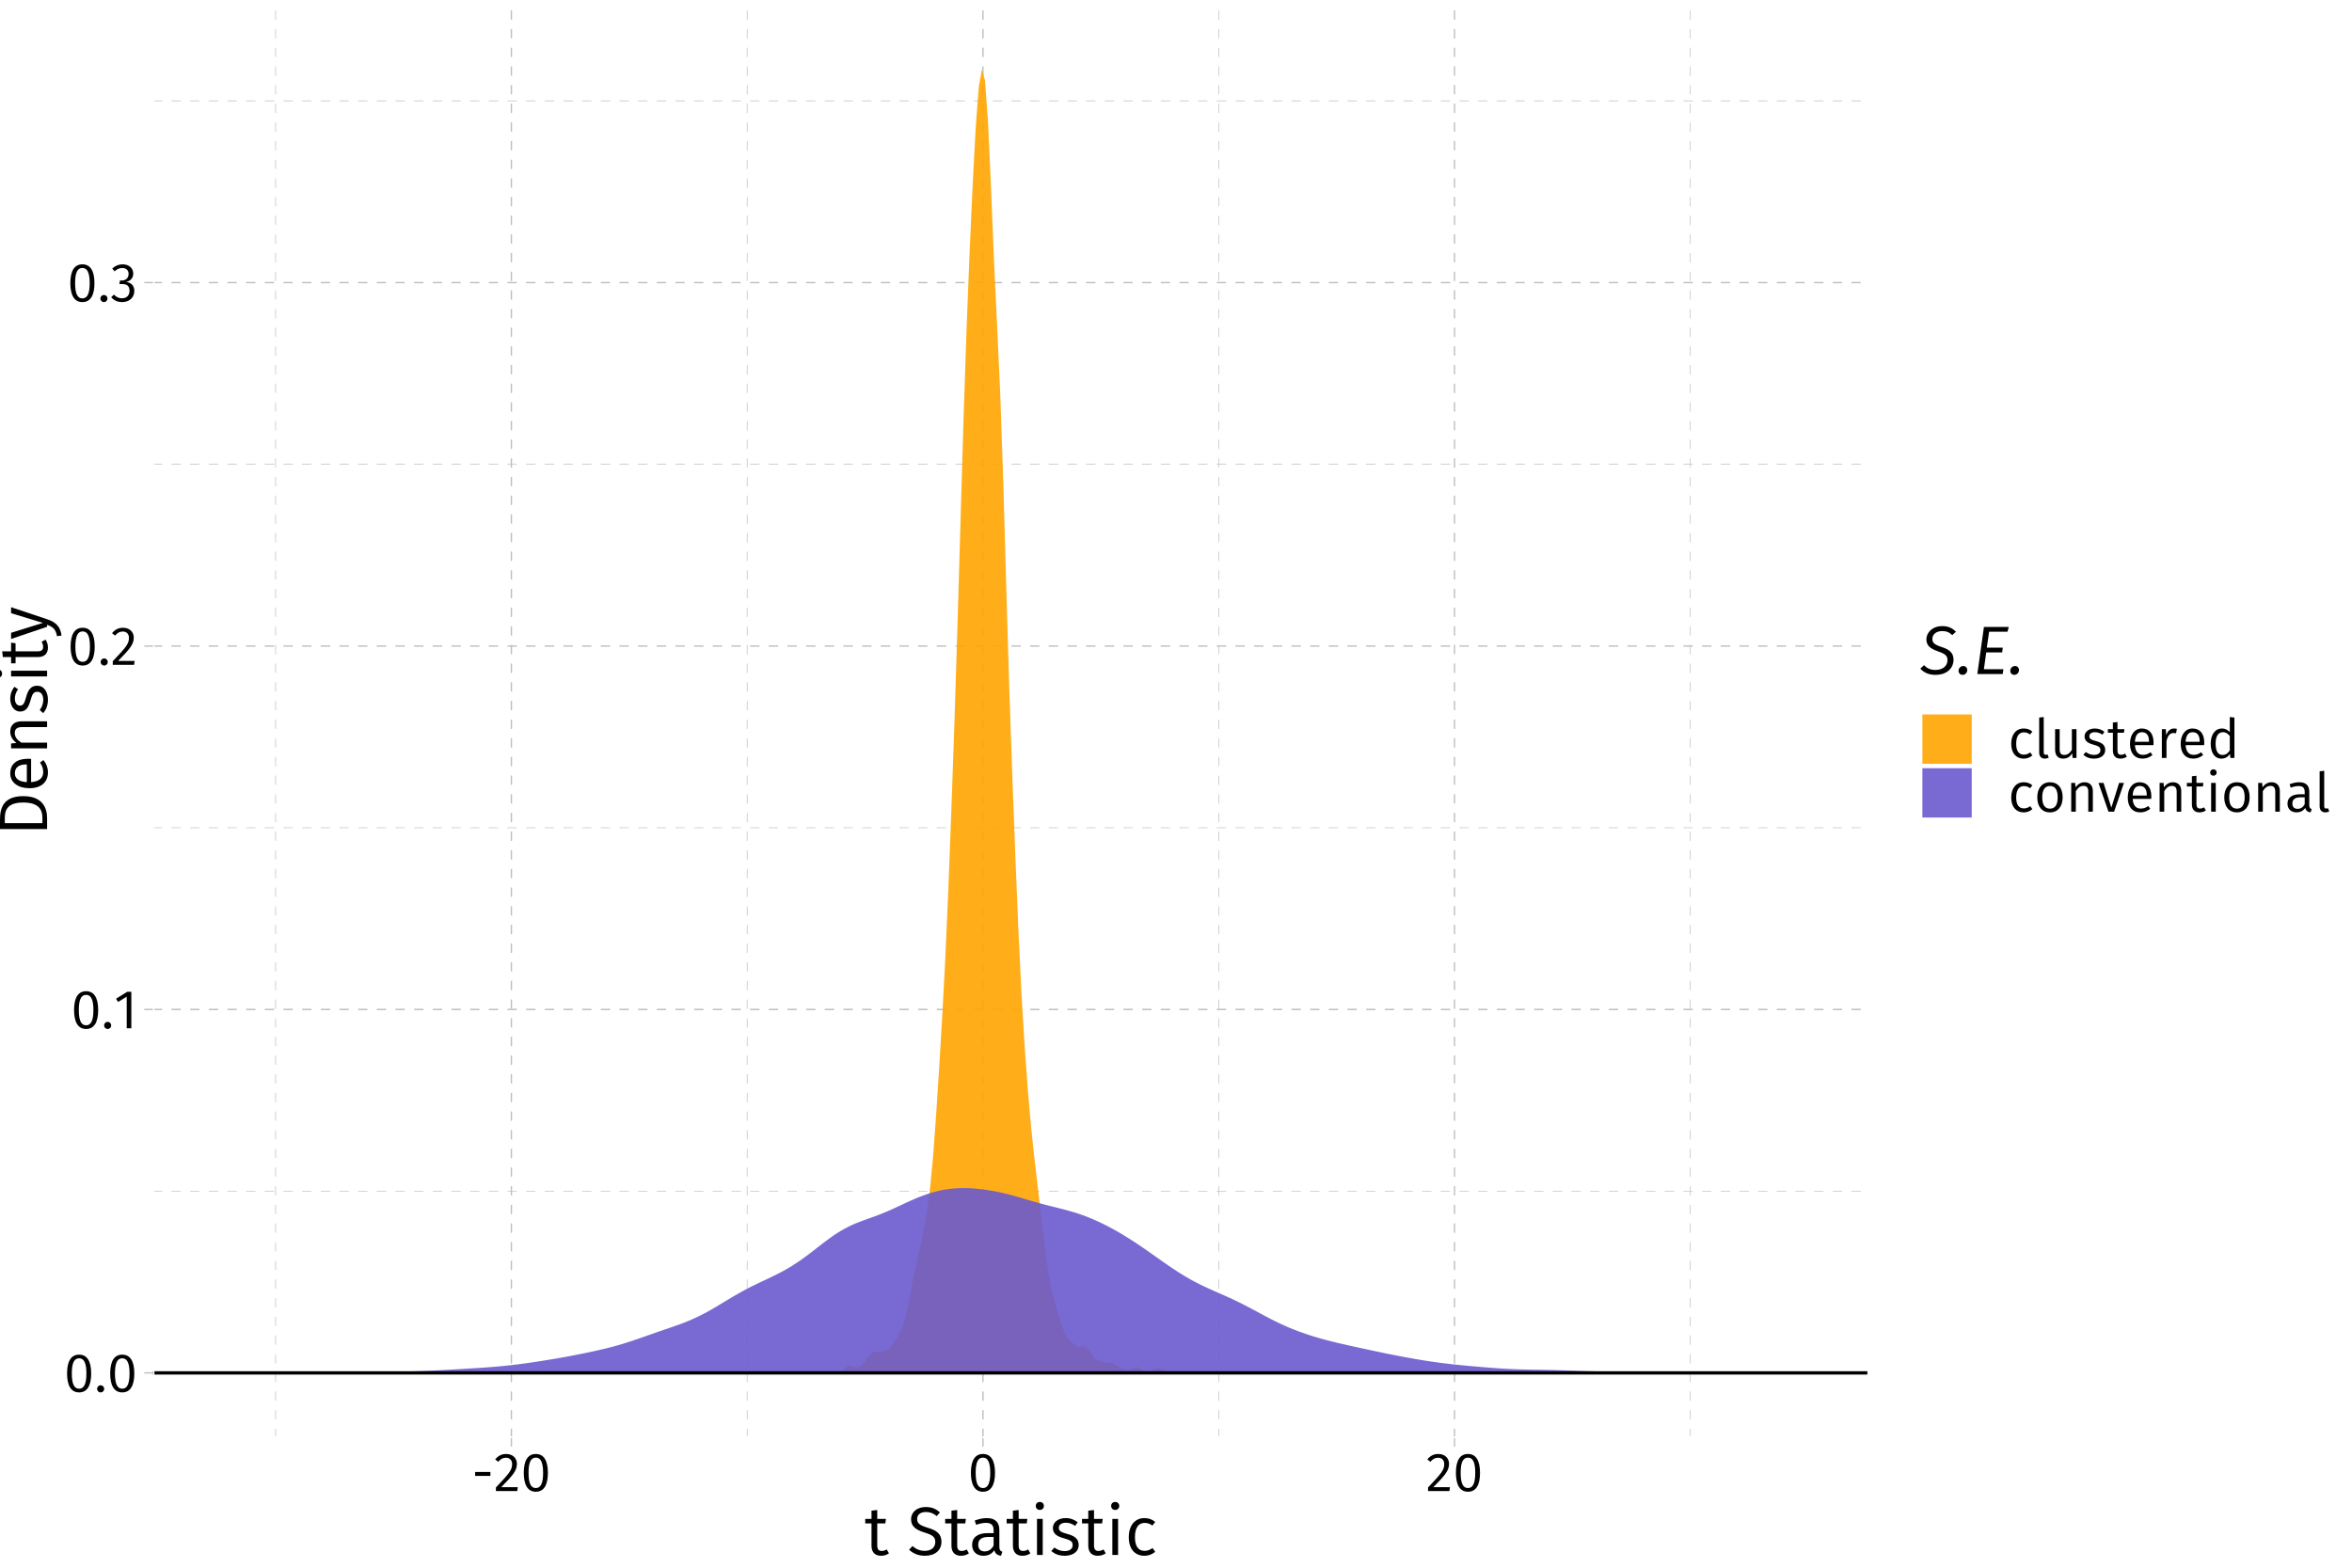 <?xml version="1.0" encoding="UTF-8"?>
<svg xmlns="http://www.w3.org/2000/svg" xmlns:xlink="http://www.w3.org/1999/xlink" width="756pt" height="504pt" viewBox="0 0 756 504" version="1.1">
<defs>
<g>
<symbol overflow="visible" id="glyph0-0">
<path style="stroke:none;" d="M 9.547 -18.469 L 2.156 -18.469 L 2.156 6.156 L 9.547 6.156 Z M 8.609 -17.562 L 8.609 5.25 L 3.125 5.25 L 3.125 -17.562 Z M 5.703 -7.938 C 5.016 -7.938 4.062 -7.719 4.062 -7.25 C 4.062 -7.016 4.219 -6.844 4.484 -6.844 C 4.562 -6.844 4.625 -6.859 4.719 -6.891 C 5.016 -7.031 5.266 -7.094 5.625 -7.094 C 6.516 -7.094 6.703 -6.562 6.703 -5.875 C 6.703 -4.938 6.375 -4.594 5.109 -4.516 L 5.109 -3.047 C 5.109 -2.781 5.312 -2.625 5.547 -2.625 C 5.75 -2.625 5.984 -2.781 5.984 -3.047 L 5.984 -3.828 C 7.156 -4.016 7.656 -4.688 7.656 -5.906 C 7.656 -6.969 7.219 -7.938 5.703 -7.938 Z M 5.547 -2.109 C 5.188 -2.109 4.922 -1.844 4.922 -1.5 C 4.922 -1.125 5.188 -0.844 5.547 -0.844 C 5.891 -0.844 6.156 -1.125 6.156 -1.5 C 6.156 -1.844 5.891 -2.109 5.547 -2.109 Z M 5.547 -2.109 "/>
</symbol>
<symbol overflow="visible" id="glyph0-1">
<path style="stroke:none;" d="M 4.891 -11.922 C 2.312 -11.922 1.016 -9.797 1.016 -5.875 C 1.016 -1.953 2.312 0.219 4.891 0.219 C 7.484 0.219 8.766 -1.953 8.766 -5.859 C 8.766 -9.781 7.484 -11.922 4.891 -11.922 Z M 4.891 -10.75 C 6.406 -10.75 7.234 -9.359 7.234 -5.859 C 7.234 -2.375 6.406 -0.969 4.891 -0.969 C 3.359 -0.969 2.547 -2.375 2.547 -5.875 C 2.547 -9.359 3.359 -10.75 4.891 -10.75 Z M 4.891 -10.75 "/>
</symbol>
<symbol overflow="visible" id="glyph0-2">
<path style="stroke:none;" d="M 2.016 -2.062 C 1.391 -2.062 0.891 -1.547 0.891 -0.938 C 0.891 -0.297 1.391 0.219 2.016 0.219 C 2.688 0.219 3.172 -0.297 3.172 -0.938 C 3.172 -1.547 2.688 -2.062 2.016 -2.062 Z M 2.016 -2.062 "/>
</symbol>
<symbol overflow="visible" id="glyph0-3">
<path style="stroke:none;" d="M 5.562 -11.75 L 4.25 -11.75 L 0.656 -9.516 L 1.297 -8.469 L 4.078 -10.172 L 4.078 0 L 5.562 0 Z M 5.562 -11.75 "/>
</symbol>
<symbol overflow="visible" id="glyph0-4">
<path style="stroke:none;" d="M 4 -11.922 C 2.531 -11.922 1.422 -11.344 0.469 -10.188 L 1.438 -9.406 C 2.219 -10.297 2.906 -10.719 3.922 -10.719 C 5.109 -10.719 5.906 -9.953 5.906 -8.672 C 5.906 -6.719 4.891 -5.578 0.703 -1.172 L 0.703 0 L 7.562 0 L 7.734 -1.25 L 2.391 -1.25 C 6.062 -4.984 7.453 -6.516 7.453 -8.75 C 7.453 -10.562 6.125 -11.922 4 -11.922 Z M 4 -11.922 "/>
</symbol>
<symbol overflow="visible" id="glyph0-5">
<path style="stroke:none;" d="M 3.938 -11.922 C 2.672 -11.922 1.594 -11.469 0.609 -10.562 L 1.391 -9.672 C 2.203 -10.422 2.922 -10.734 3.859 -10.734 C 5.078 -10.734 5.875 -10.031 5.875 -8.875 C 5.875 -7.438 4.875 -6.719 3.688 -6.719 L 3.094 -6.719 L 2.922 -5.578 L 3.781 -5.578 C 5.25 -5.578 6.172 -5.047 6.172 -3.375 C 6.172 -1.953 5.266 -1 3.734 -1 C 2.766 -1 1.969 -1.359 1.172 -2.188 L 0.281 -1.359 C 1.172 -0.297 2.375 0.219 3.781 0.219 C 6.188 0.219 7.719 -1.312 7.719 -3.375 C 7.719 -5.172 6.547 -6.125 5.062 -6.25 C 6.391 -6.547 7.375 -7.438 7.375 -8.953 C 7.375 -10.562 6.141 -11.922 3.938 -11.922 Z M 3.938 -11.922 "/>
</symbol>
<symbol overflow="visible" id="glyph0-6">
<path style="stroke:none;" d="M 1.094 -4.875 L 6 -4.875 L 6 -6.141 L 1.094 -6.141 Z M 1.094 -4.875 "/>
</symbol>
<symbol overflow="visible" id="glyph0-7">
<path style="stroke:none;" d="M 5.047 -9.469 C 2.562 -9.469 1.031 -7.516 1.031 -4.562 C 1.031 -1.562 2.594 0.219 5.047 0.219 C 6.109 0.219 7.031 -0.141 7.828 -0.812 L 7.141 -1.781 C 6.453 -1.297 5.891 -1.062 5.109 -1.062 C 3.594 -1.062 2.625 -2.109 2.625 -4.578 C 2.625 -7.062 3.594 -8.234 5.109 -8.234 C 5.891 -8.234 6.484 -8 7.109 -7.547 L 7.828 -8.484 C 6.984 -9.188 6.125 -9.469 5.047 -9.469 Z M 5.047 -9.469 "/>
</symbol>
<symbol overflow="visible" id="glyph0-8">
<path style="stroke:none;" d="M 3.484 0.219 C 3.938 0.219 4.375 0.094 4.719 -0.094 L 4.328 -1.125 C 4.156 -1.062 3.953 -1.016 3.734 -1.016 C 3.297 -1.016 3.109 -1.281 3.109 -1.797 L 3.109 -13.156 L 1.641 -12.984 L 1.641 -1.766 C 1.641 -0.469 2.359 0.219 3.484 0.219 Z M 3.484 0.219 "/>
</symbol>
<symbol overflow="visible" id="glyph0-9">
<path style="stroke:none;" d="M 8.516 -9.25 L 7.031 -9.25 L 7.031 -2.625 C 6.453 -1.656 5.688 -0.969 4.625 -0.969 C 3.578 -0.969 3.109 -1.453 3.109 -2.781 L 3.109 -9.25 L 1.641 -9.25 L 1.641 -2.625 C 1.641 -0.812 2.594 0.219 4.219 0.219 C 5.562 0.219 6.438 -0.375 7.125 -1.5 L 7.25 0 L 8.516 0 Z M 8.516 -9.25 "/>
</symbol>
<symbol overflow="visible" id="glyph0-10">
<path style="stroke:none;" d="M 4.172 -9.469 C 2.281 -9.469 0.891 -8.406 0.891 -6.953 C 0.891 -5.641 1.688 -4.828 3.672 -4.297 C 5.5 -3.797 5.984 -3.453 5.984 -2.484 C 5.984 -1.547 5.156 -0.984 3.922 -0.984 C 2.891 -0.984 2.047 -1.344 1.281 -1.906 L 0.5 -1 C 1.297 -0.297 2.391 0.219 3.953 0.219 C 5.828 0.219 7.531 -0.688 7.531 -2.562 C 7.531 -4.188 6.438 -4.922 4.484 -5.438 C 2.953 -5.844 2.422 -6.188 2.422 -6.984 C 2.422 -7.781 3.125 -8.281 4.219 -8.281 C 5.109 -8.281 5.812 -8.016 6.641 -7.484 L 7.266 -8.406 C 6.391 -9.078 5.438 -9.469 4.172 -9.469 Z M 4.172 -9.469 "/>
</symbol>
<symbol overflow="visible" id="glyph0-11">
<path style="stroke:none;" d="M 5.719 -1.406 C 5.266 -1.141 4.875 -1.016 4.438 -1.016 C 3.609 -1.016 3.266 -1.484 3.266 -2.453 L 3.266 -8.109 L 5.344 -8.109 L 5.5 -9.25 L 3.266 -9.25 L 3.266 -11.547 L 1.797 -11.391 L 1.797 -9.25 L 0.188 -9.25 L 0.188 -8.109 L 1.797 -8.109 L 1.797 -2.375 C 1.797 -0.688 2.703 0.219 4.234 0.219 C 5.016 0.219 5.688 0 6.281 -0.406 Z M 5.719 -1.406 "/>
</symbol>
<symbol overflow="visible" id="glyph0-12">
<path style="stroke:none;" d="M 8.609 -4.922 C 8.609 -7.719 7.312 -9.469 4.844 -9.469 C 2.484 -9.469 1.031 -7.438 1.031 -4.547 C 1.031 -1.594 2.531 0.219 5.078 0.219 C 6.344 0.219 7.375 -0.234 8.266 -0.953 L 7.625 -1.828 C 6.812 -1.266 6.125 -1 5.188 -1 C 3.781 -1 2.766 -1.875 2.609 -4.109 L 8.562 -4.109 C 8.578 -4.312 8.609 -4.609 8.609 -4.922 Z M 7.141 -5.203 L 2.609 -5.203 C 2.734 -7.375 3.594 -8.281 4.875 -8.281 C 6.406 -8.281 7.141 -7.219 7.141 -5.344 Z M 7.141 -5.203 "/>
</symbol>
<symbol overflow="visible" id="glyph0-13">
<path style="stroke:none;" d="M 5.625 -9.469 C 4.484 -9.469 3.625 -8.75 3.125 -7.312 L 2.984 -9.25 L 1.719 -9.25 L 1.719 0 L 3.203 0 L 3.203 -5.422 C 3.625 -7.203 4.297 -8.016 5.469 -8.016 C 5.812 -8.016 6 -7.984 6.281 -7.922 L 6.547 -9.359 C 6.281 -9.438 5.953 -9.469 5.625 -9.469 Z M 5.625 -9.469 "/>
</symbol>
<symbol overflow="visible" id="glyph0-14">
<path style="stroke:none;" d="M 7.266 -13.156 L 7.266 -8.297 C 6.672 -8.938 5.875 -9.469 4.75 -9.469 C 2.484 -9.469 1.125 -7.422 1.125 -4.594 C 1.125 -1.688 2.375 0.219 4.609 0.219 C 5.781 0.219 6.719 -0.391 7.297 -1.297 L 7.453 0 L 8.75 0 L 8.75 -12.984 Z M 4.906 -0.969 C 3.516 -0.969 2.703 -2.141 2.703 -4.609 C 2.703 -7.078 3.625 -8.281 5.062 -8.281 C 6.031 -8.281 6.703 -7.797 7.266 -7.031 L 7.266 -2.422 C 6.656 -1.5 5.984 -0.969 4.906 -0.969 Z M 4.906 -0.969 "/>
</symbol>
<symbol overflow="visible" id="glyph0-15">
<path style="stroke:none;" d="M 5.125 -9.469 C 2.531 -9.469 1.031 -7.516 1.031 -4.609 C 1.031 -1.672 2.516 0.219 5.109 0.219 C 7.688 0.219 9.188 -1.734 9.188 -4.641 C 9.188 -7.594 7.719 -9.469 5.125 -9.469 Z M 5.125 -8.266 C 6.719 -8.266 7.594 -7.094 7.594 -4.641 C 7.594 -2.156 6.703 -0.984 5.109 -0.984 C 3.5 -0.984 2.625 -2.156 2.625 -4.609 C 2.625 -7.094 3.531 -8.266 5.125 -8.266 Z M 5.125 -8.266 "/>
</symbol>
<symbol overflow="visible" id="glyph0-16">
<path style="stroke:none;" d="M 6.016 -9.469 C 4.766 -9.469 3.797 -8.812 3.109 -7.859 L 2.984 -9.25 L 1.719 -9.25 L 1.719 0 L 3.203 0 L 3.203 -6.594 C 3.828 -7.625 4.578 -8.297 5.672 -8.297 C 6.609 -8.297 7.203 -7.844 7.203 -6.422 L 7.203 0 L 8.672 0 L 8.672 -6.641 C 8.672 -8.391 7.703 -9.469 6.016 -9.469 Z M 6.016 -9.469 "/>
</symbol>
<symbol overflow="visible" id="glyph0-17">
<path style="stroke:none;" d="M 8.375 -9.25 L 6.812 -9.25 L 4.328 -1.312 L 1.812 -9.25 L 0.188 -9.25 L 3.406 0 L 5.203 0 Z M 8.375 -9.25 "/>
</symbol>
<symbol overflow="visible" id="glyph0-18">
<path style="stroke:none;" d="M 2.453 -13.625 C 1.828 -13.625 1.406 -13.172 1.406 -12.594 C 1.406 -12.016 1.828 -11.578 2.453 -11.578 C 3.078 -11.578 3.5 -12.016 3.5 -12.594 C 3.5 -13.172 3.078 -13.625 2.453 -13.625 Z M 3.203 -9.25 L 1.719 -9.25 L 1.719 0 L 3.203 0 Z M 3.203 -9.25 "/>
</symbol>
<symbol overflow="visible" id="glyph0-19">
<path style="stroke:none;" d="M 7.844 -2.125 L 7.844 -6.422 C 7.844 -8.344 6.844 -9.469 4.641 -9.469 C 3.625 -9.469 2.625 -9.25 1.516 -8.828 L 1.875 -7.734 C 2.828 -8.078 3.672 -8.25 4.375 -8.25 C 5.719 -8.25 6.375 -7.719 6.375 -6.344 L 6.375 -5.609 L 4.859 -5.609 C 2.328 -5.609 0.844 -4.562 0.844 -2.594 C 0.844 -0.938 1.938 0.219 3.766 0.219 C 4.906 0.219 5.891 -0.234 6.547 -1.219 C 6.797 -0.281 7.375 0.094 8.266 0.219 L 8.625 -0.828 C 8.125 -1 7.844 -1.266 7.844 -2.125 Z M 4.094 -0.922 C 2.984 -0.922 2.406 -1.531 2.406 -2.656 C 2.406 -3.969 3.328 -4.625 5.047 -4.625 L 6.375 -4.625 L 6.375 -2.422 C 5.844 -1.422 5.109 -0.922 4.094 -0.922 Z M 4.094 -0.922 "/>
</symbol>
<symbol overflow="visible" id="glyph1-0">
<path style="stroke:none;" d="M 11.953 -23.094 L 2.703 -23.094 L 2.703 7.703 L 11.953 7.703 Z M 10.766 -21.953 L 10.766 6.562 L 3.922 6.562 L 3.922 -21.953 Z M 7.125 -9.922 C 6.266 -9.922 5.078 -9.656 5.078 -9.062 C 5.078 -8.781 5.281 -8.562 5.609 -8.562 C 5.703 -8.562 5.781 -8.578 5.891 -8.625 C 6.266 -8.797 6.578 -8.859 7.047 -8.859 C 8.141 -8.859 8.375 -8.203 8.375 -7.344 C 8.375 -6.188 7.969 -5.734 6.375 -5.656 L 6.375 -3.812 C 6.375 -3.469 6.641 -3.281 6.938 -3.281 C 7.188 -3.281 7.484 -3.469 7.484 -3.812 L 7.484 -4.797 C 8.953 -5.016 9.562 -5.859 9.562 -7.391 C 9.562 -8.719 9.016 -9.922 7.125 -9.922 Z M 6.938 -2.641 C 6.484 -2.641 6.156 -2.312 6.156 -1.875 C 6.156 -1.406 6.484 -1.062 6.938 -1.062 C 7.375 -1.062 7.703 -1.406 7.703 -1.875 C 7.703 -2.312 7.375 -2.641 6.938 -2.641 Z M 6.938 -2.641 "/>
</symbol>
<symbol overflow="visible" id="glyph1-1">
<path style="stroke:none;" d="M 7.156 -1.766 C 6.578 -1.438 6.094 -1.281 5.547 -1.281 C 4.516 -1.281 4.094 -1.844 4.094 -3.062 L 4.094 -10.141 L 6.688 -10.141 L 6.891 -11.578 L 4.094 -11.578 L 4.094 -14.438 L 2.25 -14.234 L 2.25 -11.578 L 0.234 -11.578 L 0.234 -10.141 L 2.25 -10.141 L 2.25 -2.969 C 2.25 -0.859 3.391 0.266 5.297 0.266 C 6.266 0.266 7.109 0 7.859 -0.5 Z M 7.156 -1.766 "/>
</symbol>
<symbol overflow="visible" id="glyph1-2">
<path style="stroke:none;" d=""/>
</symbol>
<symbol overflow="visible" id="glyph1-3">
<path style="stroke:none;" d="M 5.922 -15.406 C 3.172 -15.406 1.234 -13.766 1.234 -11.5 C 1.234 -9.203 2.703 -8.078 5.672 -7.172 C 8.266 -6.375 9.016 -5.703 9.016 -4.141 C 9.016 -2.266 7.531 -1.312 5.672 -1.312 C 4 -1.312 2.812 -1.906 1.672 -2.859 L 0.609 -1.672 C 1.875 -0.469 3.547 0.266 5.703 0.266 C 9.016 0.266 11 -1.562 11 -4.203 C 11 -7.047 9.047 -8.016 6.562 -8.75 C 3.828 -9.594 3.188 -10.234 3.188 -11.578 C 3.188 -13.047 4.406 -13.812 6 -13.812 C 7.281 -13.812 8.344 -13.422 9.484 -12.5 L 10.516 -13.656 C 9.281 -14.781 7.984 -15.406 5.922 -15.406 Z M 5.922 -15.406 "/>
</symbol>
<symbol overflow="visible" id="glyph1-4">
<path style="stroke:none;" d="M 9.812 -2.656 L 9.812 -8.031 C 9.812 -10.422 8.562 -11.844 5.812 -11.844 C 4.531 -11.844 3.281 -11.578 1.891 -11.047 L 2.359 -9.688 C 3.547 -10.094 4.594 -10.312 5.484 -10.312 C 7.156 -10.312 7.969 -9.656 7.969 -7.938 L 7.969 -7.016 L 6.078 -7.016 C 2.906 -7.016 1.062 -5.703 1.062 -3.234 C 1.062 -1.172 2.422 0.266 4.703 0.266 C 6.141 0.266 7.375 -0.281 8.188 -1.516 C 8.484 -0.359 9.219 0.109 10.344 0.266 L 10.781 -1.031 C 10.156 -1.25 9.812 -1.578 9.812 -2.656 Z M 5.125 -1.141 C 3.734 -1.141 3.016 -1.906 3.016 -3.328 C 3.016 -4.969 4.156 -5.781 6.312 -5.781 L 7.969 -5.781 L 7.969 -3.031 C 7.297 -1.781 6.375 -1.141 5.125 -1.141 Z M 5.125 -1.141 "/>
</symbol>
<symbol overflow="visible" id="glyph1-5">
<path style="stroke:none;" d="M 3.062 -17.031 C 2.281 -17.031 1.766 -16.484 1.766 -15.75 C 1.766 -15.031 2.281 -14.469 3.062 -14.469 C 3.844 -14.469 4.375 -15.031 4.375 -15.75 C 4.375 -16.484 3.844 -17.031 3.062 -17.031 Z M 4 -11.578 L 2.156 -11.578 L 2.156 0 L 4 0 Z M 4 -11.578 "/>
</symbol>
<symbol overflow="visible" id="glyph1-6">
<path style="stroke:none;" d="M 5.219 -11.844 C 2.859 -11.844 1.125 -10.516 1.125 -8.688 C 1.125 -7.062 2.109 -6.031 4.594 -5.375 C 6.891 -4.75 7.484 -4.312 7.484 -3.109 C 7.484 -1.938 6.453 -1.234 4.906 -1.234 C 3.609 -1.234 2.547 -1.672 1.609 -2.375 L 0.609 -1.25 C 1.625 -0.375 2.984 0.266 4.953 0.266 C 7.281 0.266 9.422 -0.859 9.422 -3.219 C 9.422 -5.234 8.047 -6.156 5.609 -6.797 C 3.703 -7.297 3.031 -7.75 3.031 -8.734 C 3.031 -9.719 3.922 -10.359 5.281 -10.359 C 6.375 -10.359 7.266 -10.031 8.297 -9.344 L 9.094 -10.516 C 7.984 -11.359 6.797 -11.844 5.219 -11.844 Z M 5.219 -11.844 "/>
</symbol>
<symbol overflow="visible" id="glyph1-7">
<path style="stroke:none;" d="M 6.312 -11.844 C 3.219 -11.844 1.297 -9.391 1.297 -5.703 C 1.297 -1.953 3.234 0.266 6.312 0.266 C 7.641 0.266 8.797 -0.172 9.797 -1.016 L 8.938 -2.219 C 8.078 -1.625 7.375 -1.312 6.375 -1.312 C 4.484 -1.312 3.281 -2.641 3.281 -5.719 C 3.281 -8.828 4.484 -10.297 6.375 -10.297 C 7.375 -10.297 8.125 -10.016 8.891 -9.438 L 9.797 -10.609 C 8.734 -11.484 7.656 -11.844 6.312 -11.844 Z M 6.312 -11.844 "/>
</symbol>
<symbol overflow="visible" id="glyph2-0">
<path style="stroke:none;" d="M -23.094 -11.953 L -23.094 -2.703 L 7.703 -2.703 L 7.703 -11.953 Z M -21.953 -10.766 L 6.562 -10.766 L 6.562 -3.922 L -21.953 -3.922 Z M -9.922 -7.125 C -9.922 -6.266 -9.656 -5.078 -9.062 -5.078 C -8.781 -5.078 -8.562 -5.281 -8.562 -5.609 C -8.562 -5.703 -8.578 -5.781 -8.625 -5.891 C -8.797 -6.266 -8.859 -6.578 -8.859 -7.047 C -8.859 -8.141 -8.203 -8.375 -7.344 -8.375 C -6.188 -8.375 -5.734 -7.969 -5.656 -6.375 L -3.812 -6.375 C -3.469 -6.375 -3.281 -6.641 -3.281 -6.938 C -3.281 -7.188 -3.469 -7.484 -3.812 -7.484 L -4.797 -7.484 C -5.016 -8.953 -5.859 -9.562 -7.391 -9.562 C -8.719 -9.562 -9.922 -9.016 -9.922 -7.125 Z M -2.641 -6.938 C -2.641 -6.484 -2.312 -6.156 -1.875 -6.156 C -1.406 -6.156 -1.062 -6.484 -1.062 -6.938 C -1.062 -7.375 -1.406 -7.703 -1.875 -7.703 C -2.312 -7.703 -2.641 -7.375 -2.641 -6.938 Z M -2.641 -6.938 "/>
</symbol>
<symbol overflow="visible" id="glyph2-1">
<path style="stroke:none;" d="M -15.141 -5.391 L -15.141 -2.266 L 0 -2.266 L 0 -5.781 C 0 -9.016 -1.453 -12.844 -7.656 -12.844 C -13.922 -12.844 -15.141 -9.172 -15.141 -5.391 Z M -13.594 -5.781 C -13.594 -8.25 -12.875 -10.797 -7.656 -10.797 C -2.578 -10.797 -1.516 -8.359 -1.516 -5.938 L -1.516 -4.156 L -13.594 -4.156 Z M -13.594 -5.781 "/>
</symbol>
<symbol overflow="visible" id="glyph2-2">
<path style="stroke:none;" d="M -6.156 -10.766 C -9.656 -10.766 -11.844 -9.156 -11.844 -6.047 C -11.844 -3.109 -9.312 -1.297 -5.672 -1.297 C -2 -1.297 0.266 -3.172 0.266 -6.359 C 0.266 -7.938 -0.281 -9.219 -1.188 -10.344 L -2.281 -9.531 C -1.578 -8.516 -1.25 -7.656 -1.25 -6.484 C -1.25 -4.734 -2.359 -3.453 -5.141 -3.25 L -5.141 -10.719 C -5.391 -10.734 -5.766 -10.766 -6.156 -10.766 Z M -6.516 -8.938 L -6.516 -3.25 C -9.219 -3.406 -10.359 -4.484 -10.359 -6.094 C -10.359 -8.016 -9.016 -8.938 -6.688 -8.938 Z M -6.516 -8.938 "/>
</symbol>
<symbol overflow="visible" id="glyph2-3">
<path style="stroke:none;" d="M -11.844 -7.531 C -11.844 -5.969 -11.016 -4.75 -9.828 -3.891 L -11.578 -3.734 L -11.578 -2.156 L 0 -2.156 L 0 -4 L -8.25 -4 C -9.531 -4.797 -10.391 -5.719 -10.391 -7.078 C -10.391 -8.266 -9.812 -9 -8.031 -9 L 0 -9 L 0 -10.844 L -8.297 -10.844 C -10.5 -10.844 -11.844 -9.641 -11.844 -7.531 Z M -11.844 -7.531 "/>
</symbol>
<symbol overflow="visible" id="glyph2-4">
<path style="stroke:none;" d="M -11.844 -5.219 C -11.844 -2.859 -10.516 -1.125 -8.688 -1.125 C -7.062 -1.125 -6.031 -2.109 -5.375 -4.594 C -4.75 -6.891 -4.312 -7.484 -3.109 -7.484 C -1.938 -7.484 -1.234 -6.453 -1.234 -4.906 C -1.234 -3.609 -1.672 -2.547 -2.375 -1.609 L -1.25 -0.609 C -0.375 -1.625 0.266 -2.984 0.266 -4.953 C 0.266 -7.281 -0.859 -9.422 -3.219 -9.422 C -5.234 -9.422 -6.156 -8.047 -6.797 -5.609 C -7.297 -3.703 -7.75 -3.031 -8.734 -3.031 C -9.719 -3.031 -10.359 -3.922 -10.359 -5.281 C -10.359 -6.375 -10.031 -7.266 -9.344 -8.297 L -10.516 -9.094 C -11.359 -7.984 -11.844 -6.797 -11.844 -5.219 Z M -11.844 -5.219 "/>
</symbol>
<symbol overflow="visible" id="glyph2-5">
<path style="stroke:none;" d="M -17.031 -3.062 C -17.031 -2.281 -16.484 -1.766 -15.75 -1.766 C -15.031 -1.766 -14.469 -2.281 -14.469 -3.062 C -14.469 -3.844 -15.031 -4.375 -15.75 -4.375 C -16.484 -4.375 -17.031 -3.844 -17.031 -3.062 Z M -11.578 -4 L -11.578 -2.156 L 0 -2.156 L 0 -4 Z M -11.578 -4 "/>
</symbol>
<symbol overflow="visible" id="glyph2-6">
<path style="stroke:none;" d="M -1.766 -7.156 C -1.438 -6.578 -1.281 -6.094 -1.281 -5.547 C -1.281 -4.516 -1.844 -4.094 -3.062 -4.094 L -10.141 -4.094 L -10.141 -6.688 L -11.578 -6.891 L -11.578 -4.094 L -14.438 -4.094 L -14.234 -2.25 L -11.578 -2.25 L -11.578 -0.234 L -10.141 -0.234 L -10.141 -2.25 L -2.969 -2.25 C -0.859 -2.25 0.266 -3.391 0.266 -5.297 C 0.266 -6.266 0 -7.109 -0.5 -7.859 Z M -1.766 -7.156 "/>
</symbol>
<symbol overflow="visible" id="glyph2-7">
<path style="stroke:none;" d="M -11.578 -10.453 L -11.578 -8.531 L -1.344 -5.406 L -11.578 -2.219 L -11.578 -0.234 L 0 -4.156 L 0 -4.797 C 1.844 -4.109 2.75 -3.469 3.188 -1.125 L 4.641 -1.344 C 4.25 -4.438 2.531 -5.734 0.062 -6.562 Z M -11.578 -10.453 "/>
</symbol>
<symbol overflow="visible" id="glyph3-0">
<path style="stroke:none;" d="M 14.297 -23.094 L 5.125 -23.094 L 0.766 7.703 L 9.938 7.703 Z M 12.938 -21.953 L 8.906 6.562 L 2.141 6.562 L 6.156 -21.953 Z M 7.562 -9.922 C 6.75 -9.922 5.594 -9.719 5.516 -9.172 C 5.453 -8.844 5.672 -8.562 6.047 -8.562 C 6.094 -8.562 6.188 -8.562 6.312 -8.578 C 6.672 -8.781 7 -8.859 7.5 -8.859 C 8.562 -8.859 8.672 -8.266 8.562 -7.453 C 8.375 -6.25 7.875 -5.734 6.266 -5.656 L 6.047 -3.875 C 6 -3.547 6.266 -3.281 6.594 -3.281 C 6.812 -3.281 7.109 -3.406 7.156 -3.734 L 7.328 -4.797 C 8.828 -5.016 9.5 -5.781 9.703 -7.281 C 9.906 -8.641 9.484 -9.922 7.562 -9.922 Z M 6.359 -2.641 C 5.969 -2.641 5.625 -2.375 5.594 -1.984 C 5.5 -1.469 5.812 -1.062 6.297 -1.062 C 6.688 -1.062 7.016 -1.344 7.078 -1.766 C 7.156 -2.25 6.844 -2.641 6.359 -2.641 Z M 6.359 -2.641 "/>
</symbol>
<symbol overflow="visible" id="glyph3-1">
<path style="stroke:none;" d="M 7.125 -15.406 C 3.781 -15.406 2 -13.172 2 -11.172 C 2 -9.062 3.328 -8.125 5.922 -7.219 C 8.031 -6.484 8.781 -5.859 8.781 -4.484 C 8.781 -2.641 7.328 -1.312 4.906 -1.312 C 3.281 -1.312 2.156 -1.875 1.25 -2.859 L 0.047 -1.734 C 1.125 -0.531 2.688 0.266 4.891 0.266 C 9 0.266 10.734 -2.266 10.734 -4.578 C 10.734 -7.109 8.969 -8.031 6.797 -8.719 C 4.578 -9.453 3.922 -10.078 3.922 -11.266 C 3.922 -12.891 5.328 -13.812 7.125 -13.812 C 8.359 -13.812 9.344 -13.469 10.312 -12.5 L 11.5 -13.594 C 10.406 -14.734 9.062 -15.406 7.125 -15.406 Z M 7.125 -15.406 "/>
</symbol>
<symbol overflow="visible" id="glyph3-2">
<path style="stroke:none;" d="M 1.781 0.266 C 2.641 0.266 3.297 -0.438 3.297 -1.281 C 3.297 -2 2.797 -2.578 2.031 -2.578 C 1.188 -2.578 0.5 -1.891 0.5 -1.031 C 0.5 -0.312 1.031 0.266 1.781 0.266 Z M 1.781 0.266 "/>
</symbol>
<symbol overflow="visible" id="glyph3-3">
<path style="stroke:none;" d="M 11.547 -15.141 L 3.562 -15.141 L 1.438 0 L 9.594 0 L 9.812 -1.547 L 3.547 -1.547 L 4.297 -6.953 L 9.422 -6.953 L 9.609 -8.484 L 4.484 -8.484 L 5.219 -13.594 L 11.125 -13.594 Z M 11.547 -15.141 "/>
</symbol>
</g>
<clipPath id="clip1">
  <path d="M 49.113 1.441 L 601.758 1.441 L 601.758 463 L 49.113 463 Z M 49.113 1.441 "/>
</clipPath>
<clipPath id="clip2">
  <path d="M 49.113 382 L 601 382 L 601 384 L 49.113 384 Z M 49.113 382 "/>
</clipPath>
<clipPath id="clip3">
  <path d="M 49.113 266 L 601 266 L 601 267 L 49.113 267 Z M 49.113 266 "/>
</clipPath>
<clipPath id="clip4">
  <path d="M 49.113 149 L 601 149 L 601 150 L 49.113 150 Z M 49.113 149 "/>
</clipPath>
<clipPath id="clip5">
  <path d="M 49.113 32 L 601 32 L 601 33 L 49.113 33 Z M 49.113 32 "/>
</clipPath>
<clipPath id="clip6">
  <path d="M 88 1.441 L 89 1.441 L 89 463 L 88 463 Z M 88 1.441 "/>
</clipPath>
<clipPath id="clip7">
  <path d="M 240 1.441 L 241 1.441 L 241 463 L 240 463 Z M 240 1.441 "/>
</clipPath>
<clipPath id="clip8">
  <path d="M 391 1.441 L 392 1.441 L 392 463 L 391 463 Z M 391 1.441 "/>
</clipPath>
<clipPath id="clip9">
  <path d="M 543 1.441 L 544 1.441 L 544 463 L 543 463 Z M 543 1.441 "/>
</clipPath>
<clipPath id="clip10">
  <path d="M 49.113 441 L 601 441 L 601 442 L 49.113 442 Z M 49.113 441 "/>
</clipPath>
<clipPath id="clip11">
  <path d="M 49.113 324 L 601 324 L 601 325 L 49.113 325 Z M 49.113 324 "/>
</clipPath>
<clipPath id="clip12">
  <path d="M 49.113 207 L 601 207 L 601 208 L 49.113 208 Z M 49.113 207 "/>
</clipPath>
<clipPath id="clip13">
  <path d="M 49.113 90 L 601 90 L 601 92 L 49.113 92 Z M 49.113 90 "/>
</clipPath>
<clipPath id="clip14">
  <path d="M 164 1.441 L 165 1.441 L 165 463 L 164 463 Z M 164 1.441 "/>
</clipPath>
<clipPath id="clip15">
  <path d="M 315 1.441 L 317 1.441 L 317 463 L 315 463 Z M 315 1.441 "/>
</clipPath>
<clipPath id="clip16">
  <path d="M 467 1.441 L 468 1.441 L 468 463 L 467 463 Z M 467 1.441 "/>
</clipPath>
<clipPath id="clip17">
  <path d="M 49.113 440 L 601.758 440 L 601.758 442 L 49.113 442 Z M 49.113 440 "/>
</clipPath>
<clipPath id="clip18">
  <path d="M 49.113 1.441 L 601.758 1.441 L 601.758 463 L 49.113 463 Z M 49.113 1.441 "/>
</clipPath>
</defs>
<g id="surface269">
<rect x="0" y="0" width="756" height="504" style="fill:rgb(100%,100%,100%);fill-opacity:1;stroke:none;"/>
<rect x="0" y="0" width="756" height="504" style="fill:rgb(100%,100%,100%);fill-opacity:1;stroke:none;"/>
<g clip-path="url(#clip1)" clip-rule="nonzero">
<path style="fill:none;stroke-width:1.067;stroke-linecap:round;stroke-linejoin:round;stroke:rgb(100%,100%,100%);stroke-opacity:1;stroke-miterlimit:10;" d="M 49.113 462.328 L 600.758 462.328 L 600.758 1.441 L 49.113 1.441 Z M 49.113 462.328 "/>
</g>
<g clip-path="url(#clip2)" clip-rule="nonzero">
<path style="fill:none;stroke-width:0.213;stroke-linecap:butt;stroke-linejoin:round;stroke:rgb(74.51%,74.51%,74.51%);stroke-opacity:1;stroke-dasharray:3,3;stroke-miterlimit:10;" d="M 49.113 382.957 L 600.758 382.957 "/>
</g>
<g clip-path="url(#clip3)" clip-rule="nonzero">
<path style="fill:none;stroke-width:0.213;stroke-linecap:butt;stroke-linejoin:round;stroke:rgb(74.51%,74.51%,74.51%);stroke-opacity:1;stroke-dasharray:3,3;stroke-miterlimit:10;" d="M 49.113 266.113 L 600.758 266.113 "/>
</g>
<g clip-path="url(#clip4)" clip-rule="nonzero">
<path style="fill:none;stroke-width:0.213;stroke-linecap:butt;stroke-linejoin:round;stroke:rgb(74.51%,74.51%,74.51%);stroke-opacity:1;stroke-dasharray:3,3;stroke-miterlimit:10;" d="M 49.113 149.27 L 600.758 149.27 "/>
</g>
<g clip-path="url(#clip5)" clip-rule="nonzero">
<path style="fill:none;stroke-width:0.213;stroke-linecap:butt;stroke-linejoin:round;stroke:rgb(74.51%,74.51%,74.51%);stroke-opacity:1;stroke-dasharray:3,3;stroke-miterlimit:10;" d="M 49.113 32.426 L 600.758 32.426 "/>
</g>
<g clip-path="url(#clip6)" clip-rule="nonzero">
<path style="fill:none;stroke-width:0.213;stroke-linecap:butt;stroke-linejoin:round;stroke:rgb(74.51%,74.51%,74.51%);stroke-opacity:1;stroke-dasharray:3,3;stroke-miterlimit:10;" d="M 88.59 462.328 L 88.59 1.441 "/>
</g>
<g clip-path="url(#clip7)" clip-rule="nonzero">
<path style="fill:none;stroke-width:0.213;stroke-linecap:butt;stroke-linejoin:round;stroke:rgb(74.51%,74.51%,74.51%);stroke-opacity:1;stroke-dasharray:3,3;stroke-miterlimit:10;" d="M 240.164 462.328 L 240.164 1.441 "/>
</g>
<g clip-path="url(#clip8)" clip-rule="nonzero">
<path style="fill:none;stroke-width:0.213;stroke-linecap:butt;stroke-linejoin:round;stroke:rgb(74.51%,74.51%,74.51%);stroke-opacity:1;stroke-dasharray:3,3;stroke-miterlimit:10;" d="M 391.742 462.328 L 391.742 1.441 "/>
</g>
<g clip-path="url(#clip9)" clip-rule="nonzero">
<path style="fill:none;stroke-width:0.213;stroke-linecap:butt;stroke-linejoin:round;stroke:rgb(74.51%,74.51%,74.51%);stroke-opacity:1;stroke-dasharray:3,3;stroke-miterlimit:10;" d="M 543.316 462.328 L 543.316 1.441 "/>
</g>
<g clip-path="url(#clip10)" clip-rule="nonzero">
<path style="fill:none;stroke-width:0.427;stroke-linecap:butt;stroke-linejoin:round;stroke:rgb(74.51%,74.51%,74.51%);stroke-opacity:1;stroke-dasharray:3,3;stroke-miterlimit:10;" d="M 49.113 441.375 L 600.758 441.375 "/>
</g>
<g clip-path="url(#clip11)" clip-rule="nonzero">
<path style="fill:none;stroke-width:0.427;stroke-linecap:butt;stroke-linejoin:round;stroke:rgb(74.51%,74.51%,74.51%);stroke-opacity:1;stroke-dasharray:3,3;stroke-miterlimit:10;" d="M 49.113 324.535 L 600.758 324.535 "/>
</g>
<g clip-path="url(#clip12)" clip-rule="nonzero">
<path style="fill:none;stroke-width:0.427;stroke-linecap:butt;stroke-linejoin:round;stroke:rgb(74.51%,74.51%,74.51%);stroke-opacity:1;stroke-dasharray:3,3;stroke-miterlimit:10;" d="M 49.113 207.691 L 600.758 207.691 "/>
</g>
<g clip-path="url(#clip13)" clip-rule="nonzero">
<path style="fill:none;stroke-width:0.427;stroke-linecap:butt;stroke-linejoin:round;stroke:rgb(74.51%,74.51%,74.51%);stroke-opacity:1;stroke-dasharray:3,3;stroke-miterlimit:10;" d="M 49.113 90.848 L 600.758 90.848 "/>
</g>
<g clip-path="url(#clip14)" clip-rule="nonzero">
<path style="fill:none;stroke-width:0.427;stroke-linecap:butt;stroke-linejoin:round;stroke:rgb(74.51%,74.51%,74.51%);stroke-opacity:1;stroke-dasharray:3,3;stroke-miterlimit:10;" d="M 164.375 462.328 L 164.375 1.441 "/>
</g>
<g clip-path="url(#clip15)" clip-rule="nonzero">
<path style="fill:none;stroke-width:0.427;stroke-linecap:butt;stroke-linejoin:round;stroke:rgb(74.51%,74.51%,74.51%);stroke-opacity:1;stroke-dasharray:3,3;stroke-miterlimit:10;" d="M 315.953 462.328 L 315.953 1.441 "/>
</g>
<g clip-path="url(#clip16)" clip-rule="nonzero">
<path style="fill:none;stroke-width:0.427;stroke-linecap:butt;stroke-linejoin:round;stroke:rgb(74.51%,74.51%,74.51%);stroke-opacity:1;stroke-dasharray:3,3;stroke-miterlimit:10;" d="M 467.527 462.328 L 467.527 1.441 "/>
</g>
<path style=" stroke:none;fill-rule:nonzero;fill:rgb(100%,64.706%,0%);fill-opacity:0.902;" d="M 74.188 441.375 L 230.23 441.375 L 231.211 441.359 L 232.195 441.297 L 234.156 441.055 L 235.137 441 L 236.121 441.02 L 237.102 441.117 L 238.082 441.246 L 239.062 441.332 L 240.047 441.367 L 241.027 441.359 L 242.008 441.293 L 242.988 441.125 L 243.973 440.926 L 244.953 440.891 L 245.934 441.047 L 246.914 441.234 L 247.895 441.34 L 248.879 441.367 L 249.859 441.348 L 250.84 441.277 L 251.82 441.152 L 252.805 441.027 L 253.785 440.961 L 254.766 440.965 L 255.746 440.988 L 256.73 440.988 L 257.711 440.969 L 258.691 440.938 L 259.672 440.867 L 260.656 440.746 L 261.637 440.645 L 262.617 440.645 L 263.598 440.719 L 264.582 440.848 L 265.562 440.984 L 266.543 441.059 L 267.523 441.109 L 268.504 441.172 L 269.488 441.102 L 270.469 440.707 L 271.449 439.953 L 272.43 439.234 L 273.414 439.105 L 274.395 439.457 L 275.375 439.672 L 276.355 439.383 L 277.34 438.551 L 278.32 437.34 L 279.301 435.973 L 280.281 434.926 L 281.266 434.609 L 282.246 434.613 L 283.227 434.469 L 284.207 434.32 L 285.188 434.133 L 286.172 433.328 L 287.152 431.848 L 289.113 428.715 L 290.098 426.594 L 291.078 423.469 L 292.059 419.055 L 293.039 413.73 L 294.023 408.723 L 295.004 404.41 L 295.984 400.086 L 296.965 395.305 L 297.949 389.66 L 298.93 382.184 L 299.91 371.883 L 300.891 358.598 L 301.875 343.277 L 302.855 326.863 L 303.836 308.395 L 304.816 286.07 L 305.797 260.316 L 306.781 232.258 L 307.762 201.16 L 308.742 167.316 L 309.723 134.129 L 310.707 105.07 L 311.688 80.535 L 312.668 58.887 L 313.648 40.473 L 314.633 27.707 L 315.613 22.391 L 316.594 25.746 L 317.574 39.004 L 318.559 60.785 L 319.539 84.578 L 320.52 105.277 L 321.5 126.426 L 322.484 154.961 L 323.465 189.598 L 324.445 222.43 L 325.426 250.586 L 326.406 276.199 L 327.391 299.984 L 328.371 320.188 L 329.352 336.34 L 330.332 349.852 L 331.316 361.25 L 332.297 370.699 L 333.277 379.086 L 334.258 387.496 L 335.242 396.184 L 336.223 404.293 L 337.203 410.715 L 338.184 415.48 L 339.168 419.293 L 340.148 422.641 L 341.129 425.727 L 342.109 428.344 L 343.094 430.059 L 344.074 431.09 L 345.055 432.043 L 346.035 432.871 L 347.016 433.09 L 348 432.816 L 348.98 432.883 L 349.961 433.898 L 350.941 435.453 L 351.926 436.75 L 352.906 437.469 L 353.887 437.797 L 354.867 438.02 L 355.852 438.18 L 356.832 438.188 L 357.812 438.336 L 358.793 438.934 L 359.777 439.711 L 360.758 440.219 L 361.738 440.391 L 362.719 440.352 L 363.703 440.07 L 364.684 439.637 L 365.664 439.535 L 366.645 440.004 L 367.625 440.652 L 368.609 440.945 L 369.59 440.789 L 370.57 440.398 L 371.551 440.043 L 372.535 439.953 L 373.516 440.203 L 374.496 440.609 L 375.477 440.949 L 376.461 441.133 L 377.441 441.152 L 378.422 441.105 L 379.402 441.133 L 380.387 441.188 L 381.367 441.125 L 382.348 440.93 L 383.328 440.754 L 384.312 440.754 L 385.293 440.938 L 386.273 441.156 L 387.254 441.254 L 388.234 441.164 L 389.219 440.934 L 390.199 440.73 L 391.18 440.734 L 392.16 440.941 L 393.145 441.176 L 394.125 441.312 L 395.105 441.363 L 396.086 441.375 L 575.684 441.375 Z M 74.188 441.375 "/>
<path style=" stroke:none;fill-rule:nonzero;fill:rgb(41.569%,35.294%,80.392%);fill-opacity:0.902;" d="M 74.188 441.312 L 75.172 441.309 L 76.152 441.305 L 83.023 441.305 L 84.004 441.309 L 85.965 441.309 L 86.945 441.312 L 90.871 441.312 L 91.855 441.309 L 94.797 441.297 L 95.781 441.293 L 96.762 441.289 L 97.742 441.281 L 98.723 441.277 L 99.707 441.27 L 100.688 441.266 L 101.668 441.258 L 102.648 441.254 L 103.633 441.25 L 104.613 441.246 L 105.594 441.246 L 106.574 441.242 L 108.539 441.242 L 109.52 441.238 L 112.465 441.238 L 115.406 441.227 L 116.391 441.223 L 118.352 441.207 L 119.332 441.195 L 120.316 441.184 L 122.277 441.152 L 124.238 441.113 L 125.223 441.09 L 127.184 441.043 L 128.164 441.016 L 129.148 440.988 L 130.129 440.957 L 131.109 440.93 L 132.09 440.898 L 133.074 440.863 L 134.055 440.832 L 135.035 440.793 L 136.016 440.758 L 137 440.719 L 138.961 440.633 L 139.941 440.586 L 140.926 440.535 L 142.887 440.434 L 144.848 440.324 L 145.832 440.27 L 146.812 440.211 L 147.793 440.156 L 148.773 440.098 L 149.758 440.035 L 151.719 439.918 L 152.699 439.855 L 153.684 439.793 L 155.645 439.66 L 156.625 439.59 L 157.609 439.516 L 158.59 439.438 L 159.57 439.355 L 160.551 439.27 L 161.535 439.176 L 162.516 439.078 L 163.496 438.973 L 164.477 438.863 L 165.457 438.746 L 166.441 438.625 L 167.422 438.496 L 169.383 438.23 L 170.367 438.09 L 171.348 437.945 L 172.328 437.797 L 173.309 437.645 L 174.293 437.492 L 176.254 437.18 L 177.234 437.016 L 178.219 436.852 L 179.199 436.684 L 180.18 436.512 L 181.16 436.336 L 182.145 436.156 L 183.125 435.973 L 185.086 435.598 L 186.066 435.402 L 187.051 435.207 L 189.012 434.801 L 189.992 434.594 L 190.977 434.383 L 191.957 434.164 L 192.938 433.941 L 193.918 433.711 L 194.902 433.473 L 195.883 433.227 L 196.863 432.973 L 197.844 432.707 L 198.828 432.43 L 199.809 432.141 L 200.789 431.84 L 201.77 431.531 L 202.754 431.215 L 203.734 430.887 L 204.715 430.551 L 205.695 430.211 L 206.676 429.867 L 207.66 429.523 L 208.641 429.176 L 210.602 428.488 L 211.586 428.148 L 214.527 427.141 L 215.512 426.805 L 217.473 426.117 L 218.453 425.762 L 219.438 425.395 L 220.418 425.012 L 221.398 424.609 L 222.379 424.191 L 223.363 423.75 L 224.344 423.289 L 225.324 422.809 L 226.305 422.301 L 227.285 421.773 L 228.27 421.227 L 229.25 420.664 L 230.23 420.086 L 231.211 419.5 L 232.195 418.906 L 234.156 417.719 L 235.137 417.133 L 236.121 416.555 L 237.102 415.992 L 238.082 415.438 L 239.062 414.902 L 240.047 414.379 L 241.027 413.871 L 242.008 413.379 L 242.988 412.898 L 243.973 412.426 L 244.953 411.961 L 245.934 411.5 L 246.914 411.035 L 247.895 410.566 L 248.879 410.09 L 249.859 409.602 L 250.84 409.094 L 251.82 408.57 L 252.805 408.02 L 253.785 407.441 L 254.766 406.84 L 255.746 406.211 L 256.73 405.555 L 257.711 404.875 L 258.691 404.168 L 259.672 403.441 L 260.656 402.695 L 261.637 401.938 L 262.617 401.176 L 263.598 400.41 L 264.582 399.656 L 265.562 398.91 L 266.543 398.184 L 267.523 397.48 L 268.504 396.812 L 269.488 396.18 L 270.469 395.586 L 271.449 395.031 L 272.43 394.516 L 273.414 394.035 L 274.395 393.59 L 275.375 393.176 L 276.355 392.789 L 277.34 392.422 L 278.32 392.066 L 280.281 391.363 L 281.266 391.004 L 282.246 390.637 L 283.227 390.258 L 284.207 389.859 L 285.188 389.445 L 286.172 389.016 L 287.152 388.574 L 288.133 388.125 L 289.113 387.668 L 290.098 387.207 L 291.078 386.75 L 292.059 386.297 L 293.039 385.855 L 294.023 385.43 L 295.004 385.02 L 295.984 384.633 L 296.965 384.266 L 297.949 383.922 L 298.93 383.605 L 299.91 383.312 L 300.891 383.047 L 301.875 382.812 L 302.855 382.605 L 303.836 382.43 L 304.816 382.277 L 305.797 382.156 L 306.781 382.062 L 307.762 381.996 L 308.742 381.957 L 309.723 381.945 L 310.707 381.961 L 311.688 382 L 312.668 382.059 L 313.648 382.137 L 314.633 382.234 L 315.613 382.348 L 316.594 382.477 L 317.574 382.625 L 318.559 382.785 L 319.539 382.961 L 320.52 383.152 L 321.5 383.355 L 322.484 383.574 L 323.465 383.805 L 324.445 384.051 L 325.426 384.312 L 326.406 384.582 L 327.391 384.863 L 328.371 385.148 L 330.332 385.727 L 331.316 386.016 L 332.297 386.301 L 333.277 386.582 L 334.258 386.855 L 335.242 387.117 L 336.223 387.375 L 337.203 387.625 L 338.184 387.871 L 339.168 388.117 L 340.148 388.359 L 341.129 388.605 L 342.109 388.863 L 343.094 389.125 L 344.074 389.402 L 345.055 389.691 L 346.035 390 L 347.016 390.324 L 348 390.668 L 348.98 391.027 L 349.961 391.414 L 350.941 391.816 L 351.926 392.242 L 352.906 392.684 L 353.887 393.145 L 354.867 393.625 L 355.852 394.121 L 356.832 394.637 L 357.812 395.168 L 358.793 395.715 L 359.777 396.277 L 360.758 396.859 L 361.738 397.453 L 362.719 398.059 L 363.703 398.684 L 364.684 399.316 L 365.664 399.965 L 366.645 400.629 L 367.625 401.297 L 368.609 401.977 L 369.59 402.664 L 370.57 403.355 L 371.551 404.051 L 372.535 404.746 L 373.516 405.438 L 374.496 406.125 L 375.477 406.805 L 376.461 407.473 L 377.441 408.125 L 378.422 408.766 L 379.402 409.391 L 380.387 409.996 L 381.367 410.582 L 382.348 411.148 L 383.328 411.691 L 384.312 412.211 L 385.293 412.715 L 386.273 413.203 L 387.254 413.672 L 388.234 414.129 L 389.219 414.574 L 390.199 415.012 L 391.18 415.445 L 392.16 415.875 L 393.145 416.309 L 394.125 416.746 L 395.105 417.188 L 396.086 417.641 L 397.07 418.105 L 398.051 418.578 L 399.031 419.066 L 400.012 419.566 L 400.996 420.074 L 401.977 420.594 L 402.957 421.117 L 403.938 421.645 L 404.922 422.172 L 405.902 422.699 L 406.883 423.223 L 407.863 423.738 L 408.844 424.242 L 409.828 424.734 L 410.809 425.211 L 411.789 425.676 L 412.77 426.121 L 413.754 426.555 L 414.734 426.973 L 415.715 427.367 L 416.695 427.75 L 417.68 428.121 L 418.66 428.473 L 419.641 428.816 L 420.621 429.145 L 421.605 429.461 L 422.586 429.762 L 423.566 430.055 L 424.547 430.336 L 425.531 430.605 L 426.512 430.871 L 427.492 431.121 L 428.473 431.367 L 429.453 431.609 L 430.438 431.84 L 431.418 432.066 L 433.379 432.512 L 434.363 432.727 L 435.344 432.945 L 436.324 433.16 L 437.305 433.371 L 438.289 433.586 L 441.23 434.219 L 442.215 434.43 L 443.195 434.637 L 444.176 434.84 L 445.156 435.047 L 446.137 435.246 L 447.121 435.445 L 448.102 435.641 L 449.082 435.832 L 450.062 436.02 L 451.047 436.207 L 453.008 436.566 L 453.988 436.742 L 454.973 436.914 L 456.934 437.242 L 457.914 437.402 L 458.898 437.555 L 459.879 437.703 L 461.84 437.984 L 462.824 438.117 L 463.805 438.242 L 464.785 438.363 L 465.766 438.477 L 466.746 438.586 L 467.73 438.695 L 468.711 438.797 L 469.691 438.895 L 470.672 438.988 L 471.656 439.082 L 472.637 439.172 L 474.598 439.344 L 475.582 439.43 L 477.543 439.594 L 478.523 439.672 L 479.508 439.746 L 480.488 439.82 L 481.469 439.891 L 482.449 439.953 L 483.434 440.016 L 484.414 440.07 L 486.375 440.164 L 487.355 440.203 L 488.34 440.234 L 489.32 440.262 L 491.281 440.309 L 492.266 440.324 L 493.246 440.344 L 495.207 440.375 L 496.191 440.391 L 497.172 440.406 L 498.152 440.43 L 499.133 440.449 L 500.117 440.477 L 502.078 440.531 L 503.059 440.562 L 504.043 440.598 L 507.965 440.738 L 508.949 440.773 L 509.93 440.805 L 510.91 440.84 L 511.891 440.871 L 512.875 440.898 L 514.836 440.953 L 515.816 440.977 L 516.801 441 L 519.742 441.059 L 520.727 441.074 L 521.707 441.086 L 522.688 441.102 L 523.668 441.113 L 524.652 441.125 L 525.633 441.133 L 526.613 441.145 L 527.594 441.152 L 528.574 441.164 L 529.559 441.172 L 532.5 441.195 L 533.484 441.207 L 535.445 441.223 L 536.426 441.234 L 537.41 441.242 L 540.352 441.266 L 541.336 441.273 L 543.297 441.289 L 544.277 441.293 L 545.262 441.297 L 546.242 441.305 L 547.223 441.309 L 548.203 441.309 L 549.184 441.312 L 550.168 441.316 L 551.148 441.316 L 552.129 441.32 L 553.109 441.32 L 554.094 441.324 L 556.055 441.324 L 557.035 441.328 L 558.02 441.328 L 559 441.332 L 560.961 441.332 L 561.945 441.336 L 570.777 441.336 L 571.758 441.332 L 575.684 441.332 L 575.684 441.375 L 74.188 441.375 Z M 74.188 441.312 "/>
<g clip-path="url(#clip17)" clip-rule="nonzero">
<path style="fill:none;stroke-width:1.067;stroke-linecap:butt;stroke-linejoin:round;stroke:rgb(0%,0%,0%);stroke-opacity:1;stroke-miterlimit:10;" d="M 49.113 441.375 L 600.758 441.375 "/>
</g>
<g clip-path="url(#clip18)" clip-rule="nonzero">
<path style="fill:none;stroke-width:1.067;stroke-linecap:round;stroke-linejoin:round;stroke:rgb(100%,100%,100%);stroke-opacity:1;stroke-miterlimit:10;" d="M 49.113 462.328 L 600.758 462.328 L 600.758 1.441 L 49.113 1.441 Z M 49.113 462.328 "/>
</g>
<g style="fill:rgb(0%,0%,0%);fill-opacity:1;">
  <use xlink:href="#glyph0-1" x="20.539" y="447.43"/>
  <use xlink:href="#glyph0-2" x="30.321" y="447.43"/>
  <use xlink:href="#glyph0-1" x="34.403" y="447.43"/>
</g>
<g style="fill:rgb(0%,0%,0%);fill-opacity:1;">
  <use xlink:href="#glyph0-1" x="22.789" y="330.59"/>
  <use xlink:href="#glyph0-2" x="32.571" y="330.59"/>
  <use xlink:href="#glyph0-3" x="36.653" y="330.59"/>
</g>
<g style="fill:rgb(0%,0%,0%);fill-opacity:1;">
  <use xlink:href="#glyph0-1" x="21.68" y="213.746"/>
  <use xlink:href="#glyph0-2" x="31.462" y="213.746"/>
  <use xlink:href="#glyph0-4" x="35.544" y="213.746"/>
</g>
<g style="fill:rgb(0%,0%,0%);fill-opacity:1;">
  <use xlink:href="#glyph0-1" x="21.594" y="96.902"/>
  <use xlink:href="#glyph0-2" x="31.376" y="96.902"/>
  <use xlink:href="#glyph0-5" x="35.458" y="96.902"/>
</g>
<path style="fill:none;stroke-width:0.427;stroke-linecap:butt;stroke-linejoin:round;stroke:rgb(74.51%,74.51%,74.51%);stroke-opacity:1;stroke-miterlimit:10;" d="M 46.375 441.375 L 49.113 441.375 "/>
<path style="fill:none;stroke-width:0.427;stroke-linecap:butt;stroke-linejoin:round;stroke:rgb(74.51%,74.51%,74.51%);stroke-opacity:1;stroke-miterlimit:10;" d="M 46.375 324.535 L 49.113 324.535 "/>
<path style="fill:none;stroke-width:0.427;stroke-linecap:butt;stroke-linejoin:round;stroke:rgb(74.51%,74.51%,74.51%);stroke-opacity:1;stroke-miterlimit:10;" d="M 46.375 207.691 L 49.113 207.691 "/>
<path style="fill:none;stroke-width:0.427;stroke-linecap:butt;stroke-linejoin:round;stroke:rgb(74.51%,74.51%,74.51%);stroke-opacity:1;stroke-miterlimit:10;" d="M 46.375 90.848 L 49.113 90.848 "/>
<path style="fill:none;stroke-width:0.427;stroke-linecap:butt;stroke-linejoin:round;stroke:rgb(74.51%,74.51%,74.51%);stroke-opacity:1;stroke-miterlimit:10;" d="M 164.375 465.066 L 164.375 462.328 "/>
<path style="fill:none;stroke-width:0.427;stroke-linecap:butt;stroke-linejoin:round;stroke:rgb(74.51%,74.51%,74.51%);stroke-opacity:1;stroke-miterlimit:10;" d="M 315.953 465.066 L 315.953 462.328 "/>
<path style="fill:none;stroke-width:0.427;stroke-linecap:butt;stroke-linejoin:round;stroke:rgb(74.51%,74.51%,74.51%);stroke-opacity:1;stroke-miterlimit:10;" d="M 467.527 465.066 L 467.527 462.328 "/>
<g style="fill:rgb(0%,0%,0%);fill-opacity:1;">
  <use xlink:href="#glyph0-6" x="151.629" y="479.367"/>
  <use xlink:href="#glyph0-4" x="158.702" y="479.367"/>
  <use xlink:href="#glyph0-1" x="167.34" y="479.367"/>
</g>
<g style="fill:rgb(0%,0%,0%);fill-opacity:1;">
  <use xlink:href="#glyph0-1" x="311.062" y="479.367"/>
</g>
<g style="fill:rgb(0%,0%,0%);fill-opacity:1;">
  <use xlink:href="#glyph0-4" x="458.316" y="479.367"/>
  <use xlink:href="#glyph0-1" x="466.955" y="479.367"/>
</g>
<g style="fill:rgb(0%,0%,0%);fill-opacity:1;">
  <use xlink:href="#glyph1-1" x="277.879" y="499.902"/>
  <use xlink:href="#glyph1-2" x="285.711" y="499.902"/>
  <use xlink:href="#glyph1-3" x="291.607" y="499.902"/>
  <use xlink:href="#glyph1-1" x="303.575" y="499.902"/>
  <use xlink:href="#glyph1-4" x="311.407" y="499.902"/>
  <use xlink:href="#glyph1-1" x="323.331" y="499.902"/>
  <use xlink:href="#glyph1-5" x="331.163" y="499.902"/>
  <use xlink:href="#glyph1-6" x="337.301" y="499.902"/>
  <use xlink:href="#glyph1-1" x="347.553" y="499.902"/>
  <use xlink:href="#glyph1-5" x="355.385" y="499.902"/>
  <use xlink:href="#glyph1-7" x="361.523" y="499.902"/>
</g>
<g style="fill:rgb(0%,0%,0%);fill-opacity:1;">
  <use xlink:href="#glyph2-1" x="15.141" y="268.801"/>
  <use xlink:href="#glyph2-2" x="15.141" y="254.699"/>
  <use xlink:href="#glyph2-3" x="15.141" y="242.753"/>
  <use xlink:href="#glyph2-4" x="15.141" y="229.883"/>
  <use xlink:href="#glyph2-5" x="15.141" y="219.631"/>
  <use xlink:href="#glyph2-6" x="15.141" y="213.493"/>
  <use xlink:href="#glyph2-7" x="15.141" y="205.661"/>
</g>
<path style=" stroke:none;fill-rule:nonzero;fill:rgb(100%,100%,100%);fill-opacity:1;" d="M 611.715 269.02 L 754.559 269.02 L 754.559 194.746 L 611.715 194.746 Z M 611.715 269.02 "/>
<g style="fill:rgb(0%,0%,0%);fill-opacity:1;">
  <use xlink:href="#glyph3-1" x="617.195" y="216.695"/>
  <use xlink:href="#glyph3-2" x="629.031" y="216.695"/>
  <use xlink:href="#glyph3-3" x="634.135" y="216.695"/>
  <use xlink:href="#glyph3-2" x="645.663" y="216.695"/>
</g>
<path style=" stroke:none;fill-rule:nonzero;fill:rgb(100%,64.706%,0%);fill-opacity:0.902;" d="M 617.906 245.551 L 633.77 245.551 L 633.77 229.688 L 617.906 229.688 Z M 617.906 245.551 "/>
<path style=" stroke:none;fill-rule:nonzero;fill:rgb(41.569%,35.294%,80.392%);fill-opacity:0.902;" d="M 617.906 262.832 L 633.77 262.832 L 633.77 246.969 L 617.906 246.969 Z M 617.906 262.832 "/>
<g style="fill:rgb(0%,0%,0%);fill-opacity:1;">
  <use xlink:href="#glyph0-7" x="645.434" y="243.676"/>
  <use xlink:href="#glyph0-8" x="653.808" y="243.676"/>
  <use xlink:href="#glyph0-9" x="658.928" y="243.676"/>
  <use xlink:href="#glyph0-10" x="669.15" y="243.676"/>
  <use xlink:href="#glyph0-11" x="677.349" y="243.676"/>
  <use xlink:href="#glyph0-12" x="683.612" y="243.676"/>
  <use xlink:href="#glyph0-13" x="693.166" y="243.676"/>
  <use xlink:href="#glyph0-12" x="699.904" y="243.676"/>
  <use xlink:href="#glyph0-14" x="709.458" y="243.676"/>
</g>
<g style="fill:rgb(0%,0%,0%);fill-opacity:1;">
  <use xlink:href="#glyph0-7" x="645.434" y="260.957"/>
  <use xlink:href="#glyph0-15" x="653.808" y="260.957"/>
  <use xlink:href="#glyph0-16" x="664.03" y="260.957"/>
  <use xlink:href="#glyph0-17" x="674.323" y="260.957"/>
  <use xlink:href="#glyph0-12" x="682.891" y="260.957"/>
  <use xlink:href="#glyph0-16" x="692.444" y="260.957"/>
  <use xlink:href="#glyph0-11" x="702.737" y="260.957"/>
  <use xlink:href="#glyph0-18" x="709" y="260.957"/>
  <use xlink:href="#glyph0-15" x="713.909" y="260.957"/>
  <use xlink:href="#glyph0-16" x="724.131" y="260.957"/>
  <use xlink:href="#glyph0-19" x="734.423" y="260.957"/>
  <use xlink:href="#glyph0-8" x="743.959" y="260.957"/>
</g>
</g>
</svg>
